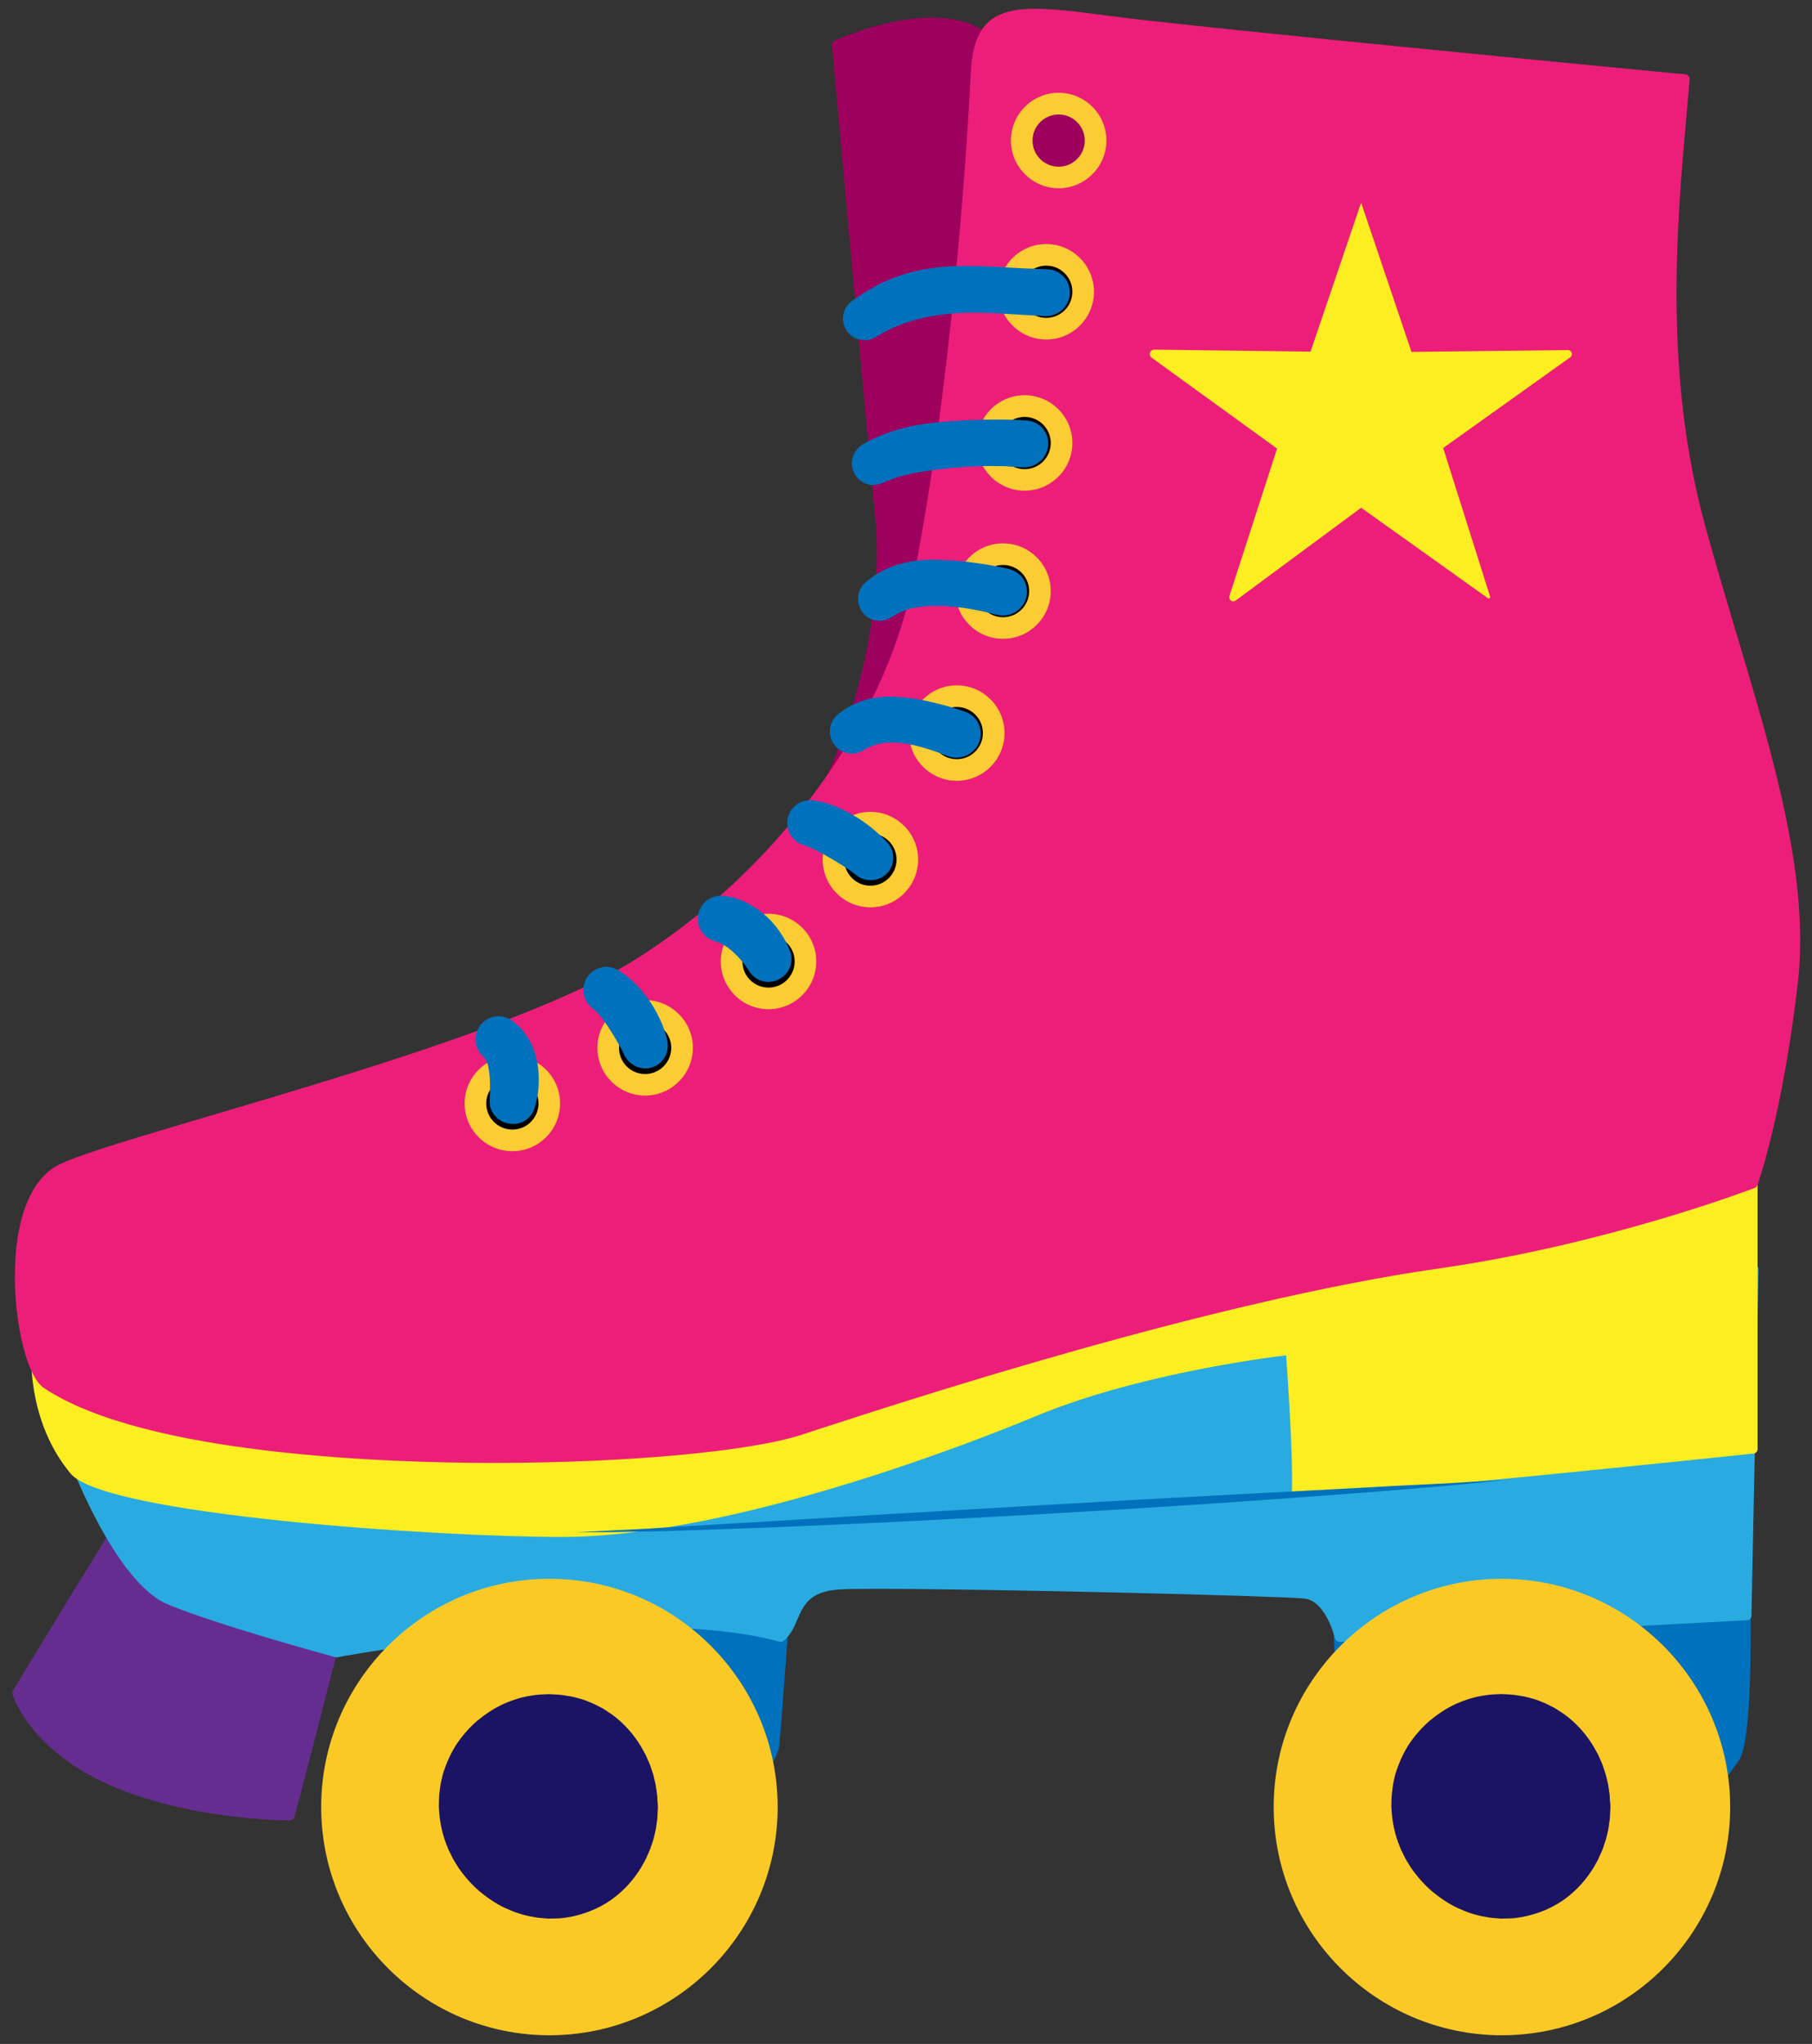 <?xml version="1.0" encoding="utf-8"?>
<!-- Generator: Adobe Illustrator 17.0.1, SVG Export Plug-In . SVG Version: 6.00 Build 0)  -->
<!DOCTYPE svg PUBLIC "-//W3C//DTD SVG 1.1//EN" "http://www.w3.org/Graphics/SVG/1.1/DTD/svg11.dtd">
<svg version="1.1" xmlns="http://www.w3.org/2000/svg" xmlns:xlink="http://www.w3.org/1999/xlink" x="0px" y="0px" width="2088px"
	 height="2355.2px" viewBox="0 0 2088 2355.2" enable-background="new 0 0 2088 2355.2" xml:space="preserve">
<rect x="0" y="0" width="2088" height="2355.2" fill="#333333" stroke="none"/>
<g id="Layer_1">
</g>
<g id="Layer_3">
</g>
<g id="Layer_4">
	<g>
		<g>
			<g>
				<path fill="#FFFFFF" d="M786,1538.2l39.1,245.4l938.8-17.8l88.9-256c0,0-259.6-341.4-273.8-352.1
					C1564.8,1147,786,1538.2,786,1538.2z"/>
				<path d="M825.1,1788.8c-2.5,0-4.7-1.8-5.1-4.4L780.9,1539c-0.4-2.2,0.8-4.4,2.8-5.5c77.7-39,760.1-381.3,794.4-381.3
					c1.6,0,3,0.4,4.1,1.3c14.4,10.8,248.2,318.1,274.8,353.1c1.1,1.4,1.3,3.2,0.8,4.8l-88.9,256c-0.7,2.1-2.6,3.4-4.8,3.5
					L825.1,1788.8C825.2,1788.8,825.2,1788.8,825.1,1788.8z M791.7,1541.1l37.8,237.2l930.7-17.6l86.8-250
					c-101.3-133.2-252.9-330.6-270.1-347.9C1541.9,1168.7,1091.7,1390.5,791.7,1541.1z"/>
			</g>
			<g>
				<path fill="#662D91" d="M135.2,1751.6L17.9,1950.7c0,0,21.2,70.5,131.6,110.2c88.9,32,184.9,32,184.9,32l81.8-302.3"/>
				<path fill="#662D91" d="M135.2,1751.6c-9.3,16.9-18.7,33.7-28.1,50.5l-28.3,50.4l-57.4,100.3l0.4-3.2c2.3,6.4,6,13.2,9.9,19.3
					c3.9,6.3,8.4,12.2,13.1,17.9c2.3,2.9,5,5.5,7.4,8.3c2.5,2.7,5.3,5.2,7.9,7.8c2.6,2.7,5.6,4.9,8.4,7.4l4.3,3.6l4.5,3.3
					c3,2.2,5.9,4.5,9,6.6l9.4,6c3.1,2.1,6.4,3.8,9.7,5.6c3.3,1.8,6.5,3.7,9.8,5.4l10.2,4.8c3.4,1.6,6.7,3.3,10.3,4.5l10.5,4.1l5.1,2
					l5.4,1.8l10.8,3.6l10.8,3.2c7.1,2.2,14.5,3.9,21.8,5.8c7.4,1.6,14.7,3.5,22.1,4.9l11.1,2.2l11.2,1.9c7.4,1.2,14.9,2.3,22.4,3.3
					c7.5,1,15,1.8,22.5,2.6c7.5,0.7,15,1.3,22.6,1.8c7.5,0.5,15.1,0.9,22.5,1l-4.6,3.5c7-25.1,13.9-50.3,21.1-75.4l21.4-75.3
					l10.7-37.7l11-37.6l11-37.6c3.6-12.5,7.5-25,11.2-37.5c-3.1,12.7-6.1,25.4-9.2,38l-9.4,38l-9.5,38l-9.7,37.9l-19.5,75.8
					c-6.4,25.3-13.2,50.5-19.8,75.7c-0.6,2.1-2.5,3.5-4.6,3.5c-7.8,0-15.4-0.3-23.1-0.7c-7.7-0.4-15.3-1-22.9-1.7
					c-7.6-0.7-15.2-1.5-22.9-2.5c-7.6-0.9-15.2-2-22.8-3.2l-11.3-1.9l-11.3-2.2c-7.5-1.4-15-3.2-22.5-4.9c-7.4-2-14.9-3.7-22.3-6
					l-11.1-3.3l-10.8-3.7l-5.4-1.8l-5.5-2.2l-10.8-4.3c-3.6-1.3-7.1-3.1-10.6-4.7l-10.5-5c-3.4-1.8-6.8-3.7-10.2-5.6
					c-3.4-1.9-6.8-3.7-10-5.9l-9.7-6.4c-3.2-2.2-6.2-4.6-9.3-6.9l-4.6-3.5l-4.4-3.8c-2.9-2.6-6-5-8.7-7.8c-2.7-2.8-5.6-5.4-8.2-8.3
					c-2.6-2.9-5.3-5.8-7.7-8.8c-4.9-6.1-9.6-12.3-13.5-19.1c-4-6.8-7.6-13.6-10.2-21.5c-0.4-1.1-0.2-2.2,0.3-3.1l0-0.1l59.9-98.8
					l30.4-49.2C114.8,1784.2,125,1767.9,135.2,1751.6z"/>
			</g>
			<g>
				<path fill="#0071BC" d="M906.9,1822.7c0,0-10.7,152.9-14.2,188.5C889.2,2046.7,754,2189,754,2189L434,2128.5l56.9-316.5
					L906.9,1822.7z"/>
				<path fill="#0071BC" d="M754,2194.2c-0.3,0-0.6,0-1-0.1L433,2133.6c-2.8-0.5-4.6-3.2-4.1-6l56.9-316.5c0.5-2.5,2.7-4.4,5.2-4.3
					l416.1,10.7c1.4,0,2.8,0.6,3.7,1.7s1.4,2.4,1.3,3.9c-0.1,1.5-10.7,153.4-14.2,188.6c-3.6,36.3-126.1,166.2-140.1,180.9
					C756.8,2193.6,755.4,2194.2,754,2194.2z M440,2124.4l312.2,59c38.6-40.8,132.6-145.4,135.3-172.7
					c3.1-31.3,11.9-155.4,13.8-182.9l-406.2-10.4L440,2124.4z"/>
			</g>
			<g>
				<path fill="#0071BC" d="M1539.9,1829.8l7.1,177.8c0,0,118.2,106.7,249.8,117.4c131.6,10.7,184.9-74.7,202.7-99.6
					c17.8-24.9,11.4-223.5,11.4-223.5"/>
				<path fill="#0071BC" d="M1819.2,2131.1c-7.4,0-15-0.3-22.8-0.9c-131.8-10.7-251.6-117.6-252.8-118.7c-1-0.9-1.7-2.3-1.7-3.6
					l-7.1-177.8l10.4-0.4l7,175.6c14.6,12.6,125,104.9,245.1,114.6c122.7,9.9,175.5-65.3,195.4-93.7c1-1.4,1.8-2.6,2.6-3.8
					c12.3-17.2,13-141.2,10.5-220.4l10.4-0.3c0.7,20.5,5.9,201.1-12.4,226.7c-0.8,1.1-1.7,2.3-2.6,3.7
					C1981.6,2059.9,1931.6,2131.1,1819.2,2131.1z"/>
			</g>
			<g>
				<path fill="#29ABE2" d="M81.9,1673.3c0,0,53.3,145.8,113.8,170.7s192,60.5,192,60.5s344.9-64,512.1-17.8
					c21.3-17.8,10.7-56.9,67.6-60.5c56.9-3.6,508.5,7.1,537,10.7c28.4,3.6,39.1,49.8,39.1,49.8l469.7-24.9l8.2-399.1L81.9,1673.3z"
					/>
				<path fill="#29ABE2" d="M387.7,1909.7c-0.5,0-0.9-0.1-1.4-0.2c-1.3-0.4-132.6-35.9-192.7-60.7
					c-61.9-25.5-114.5-167.7-116.7-173.7c-0.5-1.5-0.4-3.2,0.5-4.5c0.8-1.4,2.3-2.2,3.8-2.4l1939.4-210.6c1.5-0.2,3,0.3,4.1,1.3
					c1.1,1,1.7,2.4,1.7,3.9l-8.2,399.1c-0.1,2.7-2.2,4.9-4.9,5.1l-469.7,24.9c-2.5,0.1-4.8-1.6-5.3-4c-0.1-0.4-10.2-42.7-34.7-45.8
					c-24.6-3.1-361.2-11.3-491.6-11.3c-22,0-36.9,0.2-44.4,0.7c-34.8,2.2-41.6,17.9-48.8,34.6c-3.8,8.8-7.7,17.9-15.8,24.6
					c-1.3,1.1-3.1,1.5-4.7,1c-39.8-11-93.4-16.6-159.4-16.6c-162.7,0-348.5,34.1-350.3,34.5C388.4,1909.6,388.1,1909.7,387.7,1909.7
					z M89.2,1677.8c10.9,27.9,57.8,140.6,108.5,161.5c56.5,23.3,177.3,56.4,190.3,59.9c16.2-2.9,194.2-34.4,351-34.4
					c65.4,0,119,5.5,159.4,16.2c4.9-5,7.9-11.8,10.9-19c7.4-17.1,16.5-38.3,57.7-40.9c7.7-0.5,22.9-0.7,45-0.7
					c130.7,0,468.1,8.3,492.9,11.4c26.5,3.3,38.8,37.4,42.4,49.5l460.7-24.4l8-388.3L89.2,1677.8z"/>
			</g>
			<g>
				<path fill="#9E005D" d="M810.9,1083c110.2-49.8,220.4-300.9,202.7-487.2c-14.2-149.4-49.8-544.1-49.8-544.1
					s152.9-71.1,195.6,21.3c42.7,92.5,120.9,885.5,120.9,885.5l14.2,106.7"/>
				<path fill="#9E005D" d="M813.1,1087.7l-4.3-9.5c51.3-23.2,106.2-94.1,146.7-189.7c41.9-98.9,61.2-205.5,53-292.3
					C994.4,448.6,959,56.1,958.7,52.2c-0.2-2.2,1-4.2,3-5.2c3.8-1.8,92.9-42.6,155.4-19.7c21.6,7.9,37.4,22.6,47.1,43.6
					c42.6,92.2,118.2,854.7,121.4,887.1l14.2,106.5l-10.3,1.4l-14.2-106.7c-0.8-8.1-78.7-793.4-120.5-884
					c-8.5-18.4-22.4-31.2-41.3-38.2C1061.4,18,986,47.9,969.3,55c3.7,40.6,36.1,400.4,49.4,540.3
					C1036.2,777.9,928.5,1035.6,813.1,1087.7z"/>
			</g>
			<g>
				<g>
					<circle fill="#FBC926" cx="633.1" cy="2082.2" r="256"/>
					<path fill="#FBC926" d="M633.1,2345.2c-145,0-263-118-263-263s118-263,263-263c145,0,263,118,263,263
						S778.1,2345.2,633.1,2345.2z M633.1,1833.1c-137.4,0-249.1,111.8-249.1,249.1s111.8,249.1,249.1,249.1
						c137.4,0,249.1-111.8,249.1-249.1S770.5,1833.1,633.1,1833.1z"/>
				</g>
				<g>
					<circle fill="#1B1464" cx="633.1" cy="2082.2" r="124.5"/>
					<path fill="#1B1464" d="M758.1,2082.3c0,0-0.1,3.1-0.4,8.8c-0.1,1.4,0,3-0.3,4.8c-0.3,1.8-0.5,3.7-0.8,5.7
						c-0.3,2.1-0.5,4.3-1,6.7c-0.5,2.3-1.1,4.8-1.7,7.4c-0.3,1.3-0.6,2.7-1,4c-0.5,1.3-0.9,2.7-1.4,4.1c-1,2.8-1.8,5.9-3.1,8.8
						c-1.3,3-2.7,6.1-4.1,9.3c-1.6,3.1-3.4,6.3-5.3,9.6c-7.8,12.9-19,26.5-34.5,37.5c-15.4,10.9-35.2,18.8-56.8,21.2
						c-2.7,0.4-5.4,0.3-8.2,0.4l-4.1,0.1l-2.1,0.1l-0.5,0l-0.3,0l-0.5,0l-1-0.1c-5.4-0.5-10.7-0.6-16.5-1.9
						c-11.5-1.7-22.3-5.6-33-10.5c-10.6-5-20.4-11.9-29.6-19.5c-9-7.9-17-17.1-23.9-27.1l-4.8-7.8c-1.7-2.6-2.8-5.5-4.2-8.2
						l-2.1-4.1c-0.6-1.4-1.1-2.9-1.7-4.3c-1.1-2.9-2.3-5.7-3.2-8.7c-3.8-11.8-5.8-24.2-6.3-36.6c0.3-6.4-0.1-12.2,1-18.6l0.6-4.7
						l0.3-2.4l0.5-2.3l2.1-9.2c3.6-12,8.7-23.6,15.3-34.1c6.9-10.4,15.1-19.8,24.3-27.8c9.5-7.8,19.6-14.6,30.5-19.5
						c10.9-4.8,22.2-8.4,33.7-9.8c5.7-1.1,11.4-1.1,17-1.4l1.1,0l0.5,0l0.3,0c0,0,0.7,0,0.5,0l2,0.1l4,0.2c2.7,0.2,5.2,0.2,8,0.6
						c2.8,0.4,5.5,0.9,8.2,1.3c1.3,0.2,2.7,0.4,4,0.7l3.9,1c2.6,0.7,5.1,1.4,7.6,2c2.5,0.8,4.9,1.9,7.3,2.8
						c4.9,1.7,9.3,4.2,13.7,6.4c2.3,1,4.3,2.5,6.3,3.8c2,1.3,4,2.6,6,3.9c15.5,11.1,26.6,24.7,34.4,37.7c1.8,3.3,3.6,6.5,5.3,9.6
						c1.4,3.2,2.8,6.3,4.1,9.3c1.3,3,2.1,6,3.1,8.9c0.5,1.4,0.9,2.8,1.4,4.1c0.3,1.4,0.6,2.7,1,4c0.6,2.6,1.2,5.1,1.7,7.4
						c0.5,2.3,0.6,4.6,1,6.7c0.3,2.1,0.6,4,0.8,5.7c0.2,1.8,0.2,3.4,0.3,4.8C758,2079.2,758.1,2082.2,758.1,2082.3L758.1,2082.3z
						 M757.1,2082.2c0,0-0.2-3-0.5-8.7c-0.1-1.4-0.1-3-0.4-4.7c-0.3-1.7-0.6-3.6-0.9-5.7c-0.4-2-0.6-4.2-1.2-6.5
						c-0.6-2.3-1.3-4.7-2-7.2c-3.1-10.1-8.1-22.2-16.8-34c-8.5-11.9-20.4-23.6-35.4-33c-7.7-4.4-15.8-8.8-24.8-11.8
						c-2.2-0.8-4.5-1.5-6.8-2.3c-2.3-0.6-4.7-1.2-7.1-1.7l-3.6-0.9c-1.2-0.3-2.4-0.4-3.6-0.6c-2.4-0.3-4.8-0.7-7.2-1.1
						c-2.4-0.4-5.2-0.3-7.8-0.5l-4-0.2l-2-0.1l-1.7,0.1c-5.1,0.3-10.4,0.3-15.6,1.3c-10.5,1.2-20.8,4.6-30.9,8.7
						c-10.1,4.2-19.6,10.3-28.5,17.3c-8.8,7.2-16.4,15.8-23.2,25.2c-6.6,9.6-11.7,20.2-15.5,31.3l-2.5,8.5l-0.6,2.1l-0.4,2.2
						l-0.8,4.3c-1.3,5.6-1.4,12.1-2,17.8c0,11.9,1.2,23.9,4.4,35.5c3.5,11.5,8.4,22.5,14.9,32.4c1.6,2.5,3.5,4.8,5.3,7.2
						c0.9,1.2,1.7,2.4,2.7,3.5l3,3.2c2.1,2.1,3.8,4.5,6.1,6.3c2.2,1.9,4.4,3.8,6.6,5.8c2.2,1.8,4.7,3.4,7,5.1
						c1.2,0.8,2.3,1.7,3.5,2.5l3.7,2.1c2.5,1.4,4.9,2.9,7.5,4.1c2.6,1.1,5.2,2.3,7.7,3.4c10.4,4,21.2,7.1,31.6,8
						c5.1,0.9,10.7,0.7,16,0.9l1,0l0.5,0l0.3,0c0.1,0-0.3,0,0,0l1.9-0.1l3.9-0.3c2.6-0.2,5.1-0.2,7.6-0.6c20.1-2.6,38.2-9.7,53.3-19
						c15-9.4,26.8-21.2,35.4-33.1c8.7-11.8,13.7-23.9,16.8-34c0.7-2.6,1.4-5,2-7.3c0.6-2.3,0.8-4.5,1.2-6.5c0.3-2,0.6-3.9,0.9-5.6
						c0.3-1.7,0.2-3.3,0.4-4.8C756.9,2085.2,757.1,2082.2,757.1,2082.2L757.1,2082.2z"/>
				</g>
			</g>
			<g>
				<g>
					<circle fill="#FBC926" cx="1730.7" cy="2082.2" r="256"/>
					<path fill="#FBC926" d="M1730.7,2345.2c-145,0-263-118-263-263s118-263,263-263s263,118,263,263S1875.7,2345.2,1730.7,2345.2z
						 M1730.7,1833.1c-137.4,0-249.1,111.8-249.1,249.1s111.8,249.1,249.1,249.1s249.1-111.8,249.1-249.1
						S1868.1,1833.1,1730.7,1833.1z"/>
				</g>
				<g>
					<circle fill="#1B1464" cx="1730.7" cy="2082.2" r="124.5"/>
					<path fill="#1B1464" d="M1855.7,2082.3c0,0-0.1,3.1-0.4,8.8c-0.1,1.4-0.1,3-0.3,4.8c-0.3,1.8-0.5,3.7-0.8,5.7
						c-0.3,2.1-0.5,4.3-1,6.7c-0.5,2.3-1.1,4.8-1.7,7.4c-0.3,1.3-0.6,2.7-1,4c-0.5,1.3-0.9,2.7-1.4,4.1c-1,2.8-1.8,5.9-3.1,8.8
						c-1.3,3-2.7,6.1-4.1,9.3c-1.6,3.1-3.4,6.3-5.3,9.6c-7.8,12.9-19,26.5-34.5,37.5c-15.4,10.9-35.2,18.8-56.8,21.2
						c-2.7,0.4-5.4,0.3-8.2,0.4l-4.1,0.1l-2.1,0.1l-0.5,0l-0.3,0l-0.5,0l-1-0.1c-5.4-0.5-10.7-0.6-16.5-1.9
						c-11.5-1.7-22.3-5.6-33-10.5c-10.6-5-20.4-11.9-29.6-19.5c-9-7.9-17-17.1-23.9-27.1l-4.8-7.8c-1.7-2.6-2.8-5.5-4.2-8.2
						l-2.1-4.1c-0.6-1.4-1.1-2.9-1.7-4.3c-1.1-2.9-2.3-5.7-3.2-8.7c-3.8-11.8-5.8-24-6.3-36.8c-0.1-12,1.2-25,4.5-37.1
						c3.6-12,8.7-23.6,15.3-34.1c6.9-10.4,15.1-19.8,24.3-27.8c9.5-7.8,19.6-14.6,30.5-19.5c10.9-4.8,22.2-8.4,33.7-9.8
						c5.7-1.1,11.4-1.1,17-1.4l1.1,0l0.5,0l0.3,0c0,0,0.7,0,0.5,0l2,0.1l4,0.2c2.7,0.2,5.2,0.2,8,0.6c2.8,0.4,5.5,0.9,8.2,1.3
						c1.3,0.2,2.7,0.4,4,0.7l3.9,1c2.6,0.7,5.1,1.4,7.6,2c2.5,0.8,4.9,1.9,7.3,2.8c4.9,1.7,9.3,4.2,13.7,6.4c2.3,1,4.3,2.5,6.3,3.8
						c2,1.3,4,2.6,6,3.9c15.5,11.1,26.6,24.7,34.4,37.7c1.8,3.3,3.6,6.5,5.3,9.6c1.4,3.2,2.8,6.3,4.1,9.3c1.3,3,2.1,6,3.1,8.9
						c0.5,1.4,0.9,2.8,1.4,4.1c0.3,1.4,0.6,2.7,1,4c0.6,2.6,1.2,5.1,1.7,7.4c0.5,2.3,0.6,4.6,1,6.7c0.3,2.1,0.6,4,0.8,5.7
						c0.2,1.8,0.2,3.4,0.3,4.8C1855.6,2079.2,1855.7,2082.2,1855.7,2082.3L1855.7,2082.3z M1854.7,2082.2c0,0-0.2-3-0.5-8.7
						c-0.1-1.4-0.1-3-0.4-4.7c-0.3-1.7-0.6-3.6-0.9-5.7c-0.4-2-0.6-4.2-1.2-6.5c-0.6-2.3-1.3-4.7-2-7.2c-3.1-10.1-8.1-22.2-16.8-34
						c-8.5-11.9-20.4-23.6-35.4-33c-7.7-4.4-15.8-8.8-24.8-11.8c-2.2-0.8-4.5-1.5-6.8-2.3c-2.3-0.6-4.7-1.2-7.1-1.7l-3.6-0.9
						c-1.2-0.3-2.4-0.4-3.6-0.6c-2.4-0.3-4.8-0.7-7.2-1.1c-2.4-0.4-5.2-0.3-7.8-0.5l-4-0.2l-2-0.1l-1.7,0.1
						c-5.1,0.3-10.4,0.3-15.6,1.3c-10.5,1.2-20.8,4.6-30.9,8.7c-10.1,4.2-19.6,10.3-28.5,17.3c-8.8,7.2-16.4,15.8-23.2,25.2
						c-6.6,9.6-11.7,20.2-15.5,31.3c-3.7,11.3-5.6,22.7-6.2,35.1c0,11.6,1.2,23.9,4.4,35.4c3.5,11.5,8.4,22.5,14.9,32.4
						c1.6,2.5,3.5,4.8,5.3,7.2c0.9,1.2,1.7,2.4,2.7,3.5l3,3.2c2.1,2.1,3.8,4.5,6.1,6.3c2.2,1.9,4.4,3.8,6.6,5.8
						c2.2,1.8,4.7,3.4,7,5.1c1.2,0.8,2.3,1.7,3.5,2.5l3.7,2.1c2.5,1.4,4.9,2.9,7.5,4.1c2.6,1.1,5.2,2.3,7.7,3.4
						c10.4,4,21.2,7.1,31.6,8c5.1,0.9,10.7,0.7,16,0.9l1,0l0.5,0l0.3,0c0.1,0-0.3,0,0,0l1.9-0.1l3.9-0.3c2.6-0.2,5.1-0.2,7.6-0.6
						c20.1-2.6,38.2-9.7,53.3-19c15-9.4,26.8-21.2,35.4-33.1c8.7-11.8,13.7-23.9,16.8-34c0.7-2.6,1.4-5,2-7.3
						c0.6-2.3,0.8-4.5,1.2-6.5c0.3-2,0.6-3.9,0.9-5.6c0.3-1.7,0.2-3.3,0.4-4.8C1854.5,2085.2,1854.7,2082.2,1854.7,2082.2
						L1854.7,2082.2z"/>
				</g>
			</g>
			<g>
				<path fill="#FCEE21" d="M2020,1292.8v376.9c0,0-465.8,49-526.3,49.1c1.7-48.5-7.1-162.9-7.1-162.9s-167.1,17.8-295.2,71.1
					c-128,53.3-373.4,138.7-544.1,138.7s-526.3-28.4-561.9-71.1c-35.6-42.7-49.8-103.1-42.7-167.1"/>
				<path fill="#FCEE21" d="M647.3,1771c-146.6,0-526.3-25.6-565.9-73c-35.8-42.9-51.3-103.7-43.8-171l10.3,1.1
					c-7.2,64.5,7.6,122.5,41.5,163.2c33.3,40,386.7,69.3,557.9,69.3c200.1,0,486.7-115.2,542.1-138.3
					c127.2-53,294.9-71.3,296.6-71.5c1.4-0.2,2.8,0.3,3.9,1.2c1.1,0.9,1.7,2.2,1.9,3.6c0.1,1.1,8.2,107.1,7.3,158
					c73.2-2.3,468.2-43.5,515.8-48.5v-372.3h10.4v376.9c0,2.7-2,4.9-4.6,5.2c-19,2-466.8,49.1-526.8,49.2c0,0,0,0,0,0
					c-1.4,0-2.8-0.6-3.7-1.6c-1-1-1.5-2.4-1.5-3.8c1.4-41.7-5-133.8-6.7-157c-29.5,3.6-175.3,23-288.4,70.1
					C1137.7,1655.1,849.4,1771,647.3,1771z"/>
			</g>
			<g>
				<path fill="#ED1E79" d="M1941.8,90.9c-10.7,128-35.6,320.1,17.8,515.6c53.3,195.6,124.5,373.4,106.7,526.3
					c-17.8,152.9-46.2,231.1-46.2,231.1s-165.9,64.3-362.7,92.5c-273.8,39.1-639.8,160.8-736.1,192
					c-131.6,42.7-700.2,58.3-867.7-53.3c-32-21.3-56.9-213.4,17.8-248.9c74.7-35.6,501.4-135.1,661.4-234.7s289.4-269.2,323.6-437.4
					c39.1-192,60.5-448.1,67.6-590.3c3.9-78.2,46.2-74.7,152.9-60.5S1941.8,90.9,1941.8,90.9z"/>
				<path fill="#ED1E79" d="M569,1685.7c-116.9,0-401.5-8.4-518.4-86.3c-21.4-14.2-37.3-87.9-32.7-151.6
					c3.9-54.8,22.1-92.5,51.1-106.3c25.5-12.2,90.4-31.3,172.4-55.6c161.6-47.8,383-113.2,488.5-178.9
					c162-100.8,288.1-271.2,321.3-434c37.2-182.4,59.6-431.6,67.5-589.5c2.7-53.5,22.8-73.4,74.3-73.4c22.1,0,50.1,3.5,84.5,8.1
					c105.4,14.1,659.2,67,664.8,67.5c2.8,0.3,4.9,2.8,4.7,5.6c-1,12.5-2.2,25.6-3.4,39.2c-11.3,126.2-26.8,299,21.1,474.6
					c11.8,43.1,24.5,85.7,36.8,126.8c43.2,144.6,84,281.3,70.1,401.5c-17.6,151.8-46.2,231.5-46.5,232.3c-0.5,1.4-1.6,2.5-3,3.1
					c-1.7,0.6-168.7,64.9-363.9,92.8c-260.3,37.2-606.1,149.8-719.7,186.8l-15.6,5.1C863.1,1672.7,720.9,1685.7,569,1685.7z
					 M1192.9,20.4c-46,0-61.5,15.4-63.9,63.6c-7.9,158.3-30.4,408.1-67.7,591.1c-33.7,165.5-161.7,338.6-326,440.8
					c-106.7,66.4-328.9,132.1-491,180c-81.6,24.1-146.1,43.2-170.9,55c-34.4,16.4-43.1,68.3-45.2,97.7
					c-4.6,63.5,11.6,131.2,28.1,142.2c79.4,52.9,271.1,84.6,512.6,84.6c151,0,291.9-12.8,350.6-31.8l15.6-5.1
					c113.8-37.1,460.2-149.9,721.4-187.2c181.7-26,338.9-83.6,359.3-91.3c4.6-13.8,29.3-91.3,45.2-227.8
					c13.7-118.1-26.8-253.7-69.7-397.3c-12.3-41.2-25-83.8-36.8-127c-48.4-177.4-32.8-351.3-21.4-478.3c1.1-11.8,2.1-23.1,3-34
					c-56.4-5.4-560-53.8-660.1-67.1C1242.1,23.9,1214.4,20.4,1192.9,20.4z"/>
			</g>
			<g>
				<g>
					<circle fill="#FBCC34" cx="1219.9" cy="162" r="49.8"/>
					<path fill="#FBCC34" d="M1219.9,216.9c-30.3,0-55-24.7-55-55s24.7-55,55-55c30.3,0,55,24.7,55,55S1250.2,216.9,1219.9,216.9z
						 M1219.9,117.4c-24.6,0-44.6,20-44.6,44.6s20,44.6,44.6,44.6c24.6,0,44.6-20,44.6-44.6S1244.5,117.4,1219.9,117.4z"/>
				</g>
				<g>
					<circle fill="#9E005D" cx="1219.9" cy="162" r="24.9"/>
					<path fill="#9E005D" d="M1219.9,192.1c-16.6,0-30.1-13.5-30.1-30.1s13.5-30.1,30.1-30.1c16.6,0,30.1,13.5,30.1,30.1
						S1236.5,192.1,1219.9,192.1z M1219.9,142.3c-10.9,0-19.7,8.8-19.7,19.7s8.8,19.7,19.7,19.7c10.9,0,19.7-8.8,19.7-19.7
						S1230.7,142.3,1219.9,142.3z"/>
				</g>
			</g>
			<g>
				<g>
					<circle fill="#FBCC34" cx="1205.6" cy="336.2" r="49.8"/>
					<path fill="#FBCC34" d="M1205.6,391.2c-30.3,0-55-24.7-55-55c0-30.3,24.7-55,55-55c30.3,0,55,24.7,55,55
						C1260.6,366.5,1236,391.2,1205.6,391.2z M1205.6,291.6c-24.6,0-44.6,20-44.6,44.6c0,24.6,20,44.6,44.6,44.6
						c24.6,0,44.6-20,44.6-44.6C1250.2,311.6,1230.2,291.6,1205.6,291.6z"/>
				</g>
				<g>
					<circle fill="#FFFFFF" cx="1205.6" cy="336.2" r="24.9"/>
					<path d="M1205.6,366.3c-16.6,0-30.1-13.5-30.1-30.1s13.5-30.1,30.1-30.1c16.6,0,30.1,13.5,30.1,30.1S1222.2,366.3,1205.6,366.3
						z M1205.6,316.5c-10.9,0-19.7,8.8-19.7,19.7s8.8,19.7,19.7,19.7s19.7-8.8,19.7-19.7S1216.5,316.5,1205.6,316.5z"/>
				</g>
			</g>
			<g>
				<g>
					<circle fill="#FBCC34" cx="1180.7" cy="510.5" r="49.8"/>
					<path fill="#FBCC34" d="M1180.7,565.4c-30.3,0-55-24.7-55-55c0-30.3,24.7-55,55-55c30.3,0,55,24.7,55,55
						C1235.7,540.8,1211,565.4,1180.7,565.4z M1180.7,465.9c-24.6,0-44.6,20-44.6,44.6c0,24.6,20,44.6,44.6,44.6
						c24.6,0,44.6-20,44.6-44.6C1225.3,485.9,1205.3,465.9,1180.7,465.9z"/>
				</g>
				<g>
					<circle fill="#FFFFFF" cx="1180.7" cy="510.5" r="24.9"/>
					<path d="M1180.7,540.6c-16.6,0-30.1-13.5-30.1-30.1s13.5-30.1,30.1-30.1c16.6,0,30.1,13.5,30.1,30.1S1197.3,540.6,1180.7,540.6
						z M1180.7,490.8c-10.9,0-19.7,8.8-19.7,19.7c0,10.9,8.8,19.7,19.7,19.7c10.9,0,19.7-8.8,19.7-19.7
						C1200.4,499.6,1191.6,490.8,1180.7,490.8z"/>
				</g>
			</g>
			<g>
				<g>
					<circle fill="#FBCC34" cx="1155.8" cy="681.2" r="49.8"/>
					<path fill="#FBCC34" d="M1155.8,736.1c-30.3,0-55-24.7-55-55c0-30.3,24.7-55,55-55c30.3,0,55,24.7,55,55
						C1210.8,711.5,1186.1,736.1,1155.8,736.1z M1155.8,636.6c-24.6,0-44.6,20-44.6,44.6s20,44.6,44.6,44.6
						c24.6,0,44.6-20,44.6-44.6S1180.4,636.6,1155.8,636.6z"/>
				</g>
				<g>
					<circle fill="#FFFFFF" cx="1155.8" cy="681.2" r="24.9"/>
					<path d="M1155.8,711.2c-16.6,0-30.1-13.5-30.1-30.1s13.5-30.1,30.1-30.1c16.6,0,30.1,13.5,30.1,30.1S1172.4,711.2,1155.8,711.2
						z M1155.8,661.5c-10.9,0-19.7,8.8-19.7,19.7c0,10.9,8.8,19.7,19.7,19.7s19.7-8.8,19.7-19.7
						C1175.5,670.3,1166.7,661.5,1155.8,661.5z"/>
				</g>
			</g>
			<g>
				<g>
					<circle fill="#FBCC34" cx="1102.5" cy="844.7" r="49.8"/>
					<path fill="#FBCC34" d="M1102.5,899.7c-30.3,0-55-24.7-55-55c0-30.3,24.7-55,55-55c30.3,0,55,24.7,55,55
						C1157.5,875.1,1132.8,899.7,1102.5,899.7z M1102.5,800.1c-24.6,0-44.6,20-44.6,44.6c0,24.6,20,44.6,44.6,44.6
						c24.6,0,44.6-20,44.6-44.6C1147.1,820.2,1127.1,800.1,1102.5,800.1z"/>
				</g>
				<g>
					<circle fill="#FFFFFF" cx="1102.5" cy="844.7" r="24.9"/>
					<path d="M1102.5,874.8c-16.6,0-30.1-13.5-30.1-30.1s13.5-30.1,30.1-30.1c16.6,0,30.1,13.5,30.1,30.1S1119.1,874.8,1102.5,874.8
						z M1102.5,825c-10.9,0-19.7,8.8-19.7,19.7c0,10.9,8.8,19.7,19.7,19.7s19.7-8.8,19.7-19.7C1122.2,833.9,1113.4,825,1102.5,825z"
						/>
				</g>
			</g>
			<g>
				<g>
					<circle fill="#FBCC34" cx="1003" cy="990.5" r="49.8"/>
					<path fill="#FBCC34" d="M1003,1045.5c-30.3,0-55-24.7-55-55c0-30.3,24.7-55,55-55c30.3,0,55,24.7,55,55
						C1057.9,1020.9,1033.3,1045.5,1003,1045.5z M1003,945.9c-24.6,0-44.6,20-44.6,44.6c0,24.6,20,44.6,44.6,44.6
						c24.6,0,44.6-20,44.6-44.6C1047.5,966,1027.5,945.9,1003,945.9z"/>
				</g>
				<g>
					<circle fill="#FFFFFF" cx="1003" cy="990.5" r="24.9"/>
					<path d="M1003,1020.6c-16.6,0-30.1-13.5-30.1-30.1s13.5-30.1,30.1-30.1s30.1,13.5,30.1,30.1S1019.5,1020.6,1003,1020.6z
						 M1003,970.8c-10.9,0-19.7,8.8-19.7,19.7c0,10.9,8.8,19.7,19.7,19.7c10.9,0,19.7-8.8,19.7-19.7
						C1022.7,979.7,1013.8,970.8,1003,970.8z"/>
				</g>
			</g>
			<g>
				<g>
					<circle fill="#FBCC34" cx="885.6" cy="1107.9" r="49.8"/>
					<path fill="#FBCC34" d="M885.6,1162.9c-30.3,0-55-24.7-55-55s24.7-55,55-55c30.3,0,55,24.7,55,55S915.9,1162.9,885.6,1162.9z
						 M885.6,1063.3c-24.6,0-44.6,20-44.6,44.6s20,44.6,44.6,44.6c24.6,0,44.6-20,44.6-44.6S910.2,1063.3,885.6,1063.3z"/>
				</g>
				<g>
					<circle fill="#FFFFFF" cx="885.6" cy="1107.9" r="24.9"/>
					<path d="M885.6,1138c-16.6,0-30.1-13.5-30.1-30.1c0-16.6,13.5-30.1,30.1-30.1s30.1,13.5,30.1,30.1
						C915.7,1124.5,902.2,1138,885.6,1138z M885.6,1088.2c-10.9,0-19.7,8.8-19.7,19.7s8.8,19.7,19.7,19.7c10.9,0,19.7-8.8,19.7-19.7
						S896.5,1088.2,885.6,1088.2z"/>
				</g>
			</g>
			<g>
				<g>
					<circle fill="#FBCC34" cx="743.4" cy="1207.5" r="49.8"/>
					<path fill="#FBCC34" d="M743.4,1262.4c-30.3,0-55-24.7-55-55c0-30.3,24.7-55,55-55c30.3,0,55,24.7,55,55
						C798.3,1237.8,773.7,1262.4,743.4,1262.4z M743.4,1162.9c-24.6,0-44.6,20-44.6,44.6c0,24.6,20,44.6,44.6,44.6
						c24.6,0,44.6-20,44.6-44.6C788,1182.9,767.9,1162.9,743.4,1162.9z"/>
				</g>
				<g>
					<circle fill="#FFFFFF" cx="743.4" cy="1207.5" r="24.9"/>
					<path d="M743.4,1237.6c-16.6,0-30.1-13.5-30.1-30.1c0-16.6,13.5-30.1,30.1-30.1s30.1,13.5,30.1,30.1
						C773.4,1224.1,759.9,1237.6,743.4,1237.6z M743.4,1187.8c-10.9,0-19.7,8.8-19.7,19.7c0,10.9,8.8,19.7,19.7,19.7
						c10.9,0,19.7-8.8,19.7-19.7C763.1,1196.6,754.2,1187.8,743.4,1187.8z"/>
				</g>
			</g>
			<g>
				<g>
					<circle fill="#FBCC34" cx="590.4" cy="1271.5" r="49.8"/>
					<path fill="#FBCC34" d="M590.4,1326.5c-30.3,0-55-24.7-55-55s24.7-55,55-55c30.3,0,55,24.7,55,55S620.8,1326.5,590.4,1326.5z
						 M590.4,1226.9c-24.6,0-44.6,20-44.6,44.6c0,24.6,20,44.6,44.6,44.6c24.6,0,44.6-20,44.6-44.6
						C635,1246.9,615,1226.9,590.4,1226.9z"/>
				</g>
				<g>
					<circle fill="#FFFFFF" cx="590.4" cy="1271.5" r="24.9"/>
					<path d="M590.4,1301.6c-16.6,0-30.1-13.5-30.1-30.1c0-16.6,13.5-30.1,30.1-30.1s30.1,13.5,30.1,30.1
						C620.5,1288.1,607,1301.6,590.4,1301.6z M590.4,1251.8c-10.9,0-19.7,8.8-19.7,19.7c0,10.9,8.8,19.7,19.7,19.7
						c10.9,0,19.7-8.8,19.7-19.7C610.1,1260.6,601.3,1251.8,590.4,1251.8z"/>
				</g>
			</g>
			<g>
				<g>
					<path fill="#0071BC" d="M995.9,391.3c-7.6,0-15.1-3.8-19.5-10.7c-6.9-10.8-3.7-25.1,7.1-31.9c73.9-47,139.5-41.9,197.3-37.4
						c9.1,0.7,17.6,1.4,26.2,1.9c12.7,0.7,22.5,11.6,21.8,24.4c-0.7,12.7-11.6,22.5-24.4,21.8c-9.1-0.5-18.3-1.2-27.3-1.9
						c-55.5-4.3-107.9-8.4-168.9,30.3C1004.4,390.2,1000.1,391.3,995.9,391.3z"/>
					<path fill="#0071BC" d="M995.8,391.9c0,0-0.6,0-1.7-0.1c-1.1,0-2.8-0.3-4.9-0.8c-4.1-1.1-10.4-4.1-14.5-11.4
						c-0.5-0.9-1-1.8-1.4-2.7c-0.3-1.1-0.7-2.2-1-3.3c-0.4-1.1-0.5-2.3-0.7-3.5c-0.1-1.2-0.4-2.4-0.2-3.7c0-5.1,1.9-10.6,5.8-15.3
						c0.8-1.3,2.1-2.2,3.3-3.3c0.6-0.5,1.1-1,1.9-1.5l1.8-1.2c2.4-1.6,4.9-3.3,7.5-5.1c1.3-0.9,2.6-1.7,3.9-2.6
						c1.4-0.8,2.8-1.7,4.2-2.5c2.8-1.7,5.8-3.4,8.8-5.1c12.2-6.4,26.2-12.1,41.5-16.2c3.9-0.9,7.8-1.8,11.7-2.7
						c4-0.6,8.1-1.3,12.2-2c4.1-0.5,8.3-0.9,12.5-1.4c4.2-0.4,8.5-0.5,12.7-0.8c17.1-0.6,34.8,0,52.6,1c8.9,0.5,17.9,1,26.9,1.5
						c9,0.3,18,0.7,27.1,1l0.8,0l0.4,0l0.7,0.1l1.7,0.2l1.7,0.2c0.5,0,1.1,0.1,1.8,0.4c1.3,0.4,2.6,0.8,3.9,1.3
						c1.2,0.5,2.3,1.2,3.4,1.9c4.3,2.8,8.2,6.7,10.2,11.5c2,4.7,3,10.4,2,15.4l-0.2,1.7l-0.6,2c-0.5,1.3-0.9,2.8-1.5,4l-2,3.4
						c-0.7,1.2-1.7,2.1-2.5,3.1c-3.6,3.9-8.4,6.8-13.6,8l-1.9,0.5c-0.7,0.1-1.3,0.1-2,0.2c-1.3,0.1-2.6,0.2-4,0.2
						c-2.2-0.1-4.4-0.2-6.6-0.4c-8.7-0.5-17.4-1-25.8-1.5c-8.4-0.5-16.7-1-24.8-1.5c-8.1-0.3-15.9-0.7-23.6-0.7
						c-15.3,0-29.6,1.1-42.8,3c-13.1,2-25.1,4.7-35.4,8.3c-5.2,1.7-9.9,3.7-14.3,5.5c-4.3,2-8.3,3.8-11.8,5.7
						c-3.4,1.9-6.5,3.6-9.2,5.2c-1.3,0.8-2.7,1.5-3.8,2.1c-1.2,0.5-2.4,0.9-3.4,1.3c-2.1,0.5-3.8,0.8-4.9,0.8
						C996.4,391.8,995.9,391.9,995.8,391.9L995.8,391.9z M995.9,390.8c0,0,0.6,0,1.6-0.1c1.1,0,2.6-0.3,4.6-0.8
						c3.9-1,9.1-4.8,15.8-9c3.4-2.1,7.3-4.2,11.4-6.6c2.1-1.2,4.4-2.2,6.7-3.5c2.3-1.2,4.7-2.5,7.2-3.6c2.6-1.1,5.2-2.3,7.9-3.5
						c2.8-1.1,5.6-2.2,8.6-3.3c2.9-1.2,6-2,9.2-3.1c3.1-1.1,6.4-1.9,9.8-2.7c13.5-3.3,28.5-4.9,44.4-5.2c4-0.1,7.9,0,12,0
						c4,0.1,8.1,0.3,12.2,0.5c8.2,0.5,16.6,1,25.1,1.9c8.4,0.7,17,1.5,25.7,2.2c2.2,0.2,4.4,0.4,6.5,0.6l2.6-0.1c0.4,0,0.9,0,1.3,0
						l1.3-0.3c3.5-0.6,6.6-2.5,9.2-4.9c0.6-0.7,1.4-1.2,1.8-2l1.5-2.3c0.5-0.8,0.6-1.5,1-2.2l0.5-1.1l0.3-1.6c1-3.8,0.4-7.5-0.8-11
						c-1.1-3.6-3.8-6.6-6.8-9c-0.8-0.5-1.6-1.2-2.4-1.6c-0.8-0.3-1.6-0.7-2.5-1.1c-0.4-0.2-0.9-0.4-1.5-0.5l-1.7-0.3l-1.7-0.3
						l-0.2,0c0,0-0.4-0.1,0,0l-0.4,0l-0.8-0.1c-18-1.8-36-4.1-53.8-5c-17.7-1-35.3-0.8-52,1.5c-16.7,2-32.5,5.7-47.1,10.1
						c-14.6,4.3-28,9.7-40.3,14.9c-3,1.4-5.9,2.8-8.8,4.1c-1.5,0.7-2.9,1.3-4.3,2c-1.4,0.7-2.8,1.5-4.2,2.2c-2.7,1.4-5.4,2.8-8,4.2
						l-1.9,1c-0.5,0.3-1,0.7-1.6,1c-1,0.7-2.2,1.3-3,2.3c-3.6,3.4-5.8,8-6.2,12.5c-0.3,1.1-0.1,2.2-0.1,3.3c0,1.1,0,2.2,0.3,3.1
						c0.2,1,0.5,2,0.7,2.9c0.4,0.9,0.9,1.9,1.3,2.8c1.6,3.4,4,6,6.4,7.8c2.5,1.7,4.8,2.8,6.8,3.3c2,0.6,3.5,0.8,4.6,0.9
						C995.3,390.8,995.9,390.8,995.9,390.8L995.9,390.8z"/>
				</g>
			</g>
			<g>
				<g>
					<path fill="#0071BC" d="M1006.5,558.5c-8.5,0-16.6-4.7-20.7-12.8c-5.7-11.4-1.1-25.3,10.3-31c47.7-23.8,122.9-34.7,187.3-27.2
						c12.7,1.5,21.7,13,20.3,25.7c-1.5,12.7-13,21.8-25.7,20.3c-55.3-6.5-121.6,2.8-161.2,22.6
						C1013.5,557.7,1010,558.5,1006.5,558.5z"/>
					<path fill="#0071BC" d="M1006.5,559c0,0-0.5,0-1.4-0.1c-0.5,0-1.1-0.1-1.8-0.1c-0.7-0.1-1.5-0.3-2.5-0.5c-3.6-0.9-9-3-13.6-8.6
						c-0.6-0.6-1-1.5-1.6-2.3l-0.8-1.2l-0.6-1.4c-0.4-0.9-0.8-1.8-1.2-2.7c-0.4-0.9-0.5-2.1-0.8-3.1c-0.7-2.2-0.4-4.5-0.5-6.9
						c0.4-2.4,0.6-4.9,1.7-7.3c1.9-4.8,5.4-9.7,10.8-12.8c4.9-2.7,9.6-5.4,15.3-7.8c11-5,23.3-9.1,36.6-12.2
						c13.3-3.1,27.6-4.9,42.3-6.1c14.8-1.2,30-1.9,45.5-2.3c15.5-0.3,31.2-0.2,47,0.8l1.5,0.1l0.7,0l0.4,0c0.2,0-0.2,0,0.5,0.1
						l0.2,0l2.9,0.5l1.4,0.3c0.5,0.2,1.1,0.4,1.6,0.6l3.3,1.3c3.9,2.2,7.6,5,10,8.9c1.4,1.8,2.1,4,3.1,6.1c0.4,1.1,0.6,2.2,0.8,3.3
						c0.2,1.1,0.6,2.2,0.5,3.4l0,3.5l0,0.9l0,0.2c0,0-0.2,1-0.1,0.6l-0.1,0.4l-0.3,1.4c-0.2,1-0.3,1.9-0.6,2.9
						c-0.4,1.2-0.9,2.3-1.4,3.5c-3.8,8.9-12.3,14.5-21.4,15.9c-1.1,0.3-2.3,0.2-3.4,0.2l-3.3,0c-1.9-0.1-3.7-0.2-5.6-0.4
						c-3.7-0.2-7.4-0.5-11.1-0.7c-1.8-0.1-3.7-0.3-5.5-0.3c-1.8,0-3.5,0-5.3,0c-3.5,0-7-0.1-10.4-0.1c-1.7,0-3.4-0.1-5.1,0
						c-1.7,0.1-3.4,0.2-5.1,0.3c-3.4,0.1-6.8,0.2-10.1,0.3c-6.6,0-13,1-19.3,1.4c-3.1,0.3-6.2,0.4-9.2,0.8c-3,0.4-5.9,0.7-8.8,1.1
						c-11.6,1.1-22,3.2-31.4,4.8c-4.6,1.1-8.9,2.2-12.9,3.3c-2,0.6-3.9,0.9-5.7,1.6c-1.8,0.7-3.4,1.3-5,2c-3.2,1.2-6,2.4-8.5,3.3
						c-2.5,1.1-4.6,1.9-6.5,2.3c-1.8,0.4-3.3,0.6-4.2,0.6C1007,559,1006.5,559,1006.5,559L1006.5,559z M1006.5,558
						c0,0,0.5,0,1.4-0.1c0.9,0,2.3-0.2,4-0.6c1.7-0.4,3.8-1.4,6.1-2.5c2.4-1.1,5.2-2.5,8.3-3.9c6.1-3.2,14.1-5.8,23-9.6
						c4.6-1.6,9.5-3,14.7-4.7c5.2-1.8,10.7-3.1,16.5-4.3c2.9-0.6,5.9-1.3,8.9-2c3-0.6,6.2-0.9,9.4-1.4c3.2-0.5,6.4-0.9,9.7-1.3
						c3.3-0.5,6.6-0.7,10.1-0.9c6.8-0.3,13.8-1.1,21-0.9c3.6,0.1,7.3,0.1,11,0.2c3.7,0,7.4,0.2,11.1,0.6c3.7,0.3,7.3,0.7,11.1,1.1
						c1.9,0.2,3.7,0.4,5.6,0.5l2.4,0.1c0.7,0,1.5,0.2,2.2,0c1.4-0.3,3-0.3,4.3-1c0.7-0.3,1.4-0.4,2.1-0.8l1.9-1.2
						c0.7-0.3,1.2-0.9,1.8-1.4c0.5-0.5,1.2-1,1.7-1.6l1.4-1.9l0.7-0.9l0.4-0.9c0.3-0.6,0.6-1.2,1-1.8c0.3-0.8,0.5-1.8,0.7-2.8
						l0.3-1.4l0.1-0.4c0.1-0.4-0.1,0.4,0,0.3l0-0.1l0-0.6l0.1-2.4c0.2-0.8-0.1-1.6-0.2-2.4c-0.2-0.8-0.1-1.6-0.4-2.4
						c-0.6-1.5-0.9-3.1-1.9-4.4c-1.4-3-4-5.2-6.7-7.1c-0.7-0.3-1.4-0.7-2-1.1c-0.4-0.2-0.7-0.4-1.1-0.6l-1.4-0.4l-2.8-0.8l-0.2,0
						c0.5,0.1,0,0,0.1,0l-0.4-0.1l-0.7-0.1l-1.4-0.2c-15.4-2.4-31-3.6-46.3-3.3c-15.4,0.3-30.4,1.9-44.8,4.6
						c-14.4,2.7-28,6.1-40.8,9.5c-12.8,3.4-24.8,7.3-35.6,11c-5.3,1.8-10.8,4-15.5,5.9c-4.3,1.8-7.6,5.2-9.7,8.9
						c-1.2,1.8-1.6,3.9-2.3,5.9c-0.1,2-0.6,4.1-0.2,5.9c0.1,0.9,0.1,1.9,0.4,2.8c0.3,0.9,0.6,1.9,0.9,2.8l0.4,1.2l0.6,1.1
						c0.4,0.7,0.8,1.5,1.3,2.2c1.8,2.8,4.2,4.7,6.3,6.1c2.2,1.3,4.3,2.1,6,2.5c0.9,0.2,1.6,0.3,2.3,0.5c0.7,0.1,1.3,0.1,1.8,0.1
						C1006.1,557.9,1006.6,558,1006.5,558L1006.5,558z"/>
				</g>
			</g>
			<g>
				<g>
					<path fill="#0071BC" d="M1013.6,715c-7,0-14-3.2-18.5-9.2c-7.7-10.2-5.6-24.7,4.6-32.4c54.3-40.7,131.9-23.6,162.7-14.3
						c12.2,3.7,19.2,16.6,15.5,28.8c-3.7,12.2-16.6,19.2-28.8,15.5c-18.8-5.7-83.2-21.8-121.7,7C1023.3,713.4,1018.5,715,1013.6,715
						z"/>
					<path fill="#0071BC" d="M1013.6,715.5c0,0-0.4,0-1.3-0.1c-0.8,0-2.1-0.2-3.7-0.5c-3.2-0.6-8-2.3-12.5-6.7
						c-0.5-0.6-1.1-1.2-1.6-1.8c-0.6-0.8-0.9-1.4-1.4-2.1c-0.5-0.7-1-1.4-1.4-2.1c-0.4-0.9-0.8-1.7-1.1-2.7
						c-1.6-3.6-2.1-7.9-1.7-12.5c0.4-4.6,2.6-9.3,5.9-13.5c0.9-1,1.9-1.9,2.9-2.9c1-0.8,2-1.6,3.1-2.4c2-1.5,4-3,6.1-4.5
						c2-1.5,4.6-2.8,7-4.3c2.5-1.3,5-3,7.7-3.9c2.6-1.1,5.4-2.2,8.1-3.3c2.8-1.1,5.7-1.8,8.6-2.7c11.8-3.2,24.6-4.7,37.7-4.5
						c13.1,0.1,26.5,1,40,2.6c13.5,1.6,27.2,3.8,40.8,6.7l5.1,1.2l1.3,0.3l0.3,0.1l0.6,0.2l0.6,0.2l2.4,0.9c0.4,0.2,0.8,0.3,1.2,0.5
						l1.4,0.8l2.7,1.7c1.7,1.2,3,2.6,4.5,4c5.2,6.1,7.6,14.6,6,22.6l-0.3,1.5l-0.1,0.7c0.1-0.3-0.2,0.7-0.2,0.6l-0.1,0.1l-0.1,0.3
						l-0.9,2.4c-0.4,1.4-1.8,3.5-3,5.3c-0.6,1-1.3,1.7-2,2.4l-2.1,2.2c-1.5,1.3-3.3,2.4-4.9,3.5c-1.8,0.8-3.7,1.8-5.6,2.3
						c-2,0.4-3.9,1.1-5.9,1.1c-2,0-4,0.3-6-0.2c-2-0.4-4.1-0.7-5.5-1.1c-12.2-3.3-24.1-5.7-35.6-7.4c-11.4-1.6-22.3-2.3-32.3-2.4
						c-10,0-19.2,1-27.2,2.7c-3.9,1.1-7.7,2-10.9,3.5c-1.7,0.7-3.2,1.3-4.7,2c-1.4,0.8-2.7,1.6-4,2.4c-2.5,1.5-5,2.9-7,4.1
						c-1.1,0.5-2.2,0.9-3.1,1.2c-1,0.3-1.9,0.5-2.7,0.7c-1.6,0.5-2.9,0.4-3.7,0.5C1014.1,715.4,1013.6,715.5,1013.6,715.5
						L1013.6,715.5z M1013.6,714.4c0,0,0.4,0,1.2-0.1c0.8-0.1,2,0,3.5-0.5c0.8-0.2,1.6-0.4,2.5-0.7c0.9-0.4,1.8-0.8,2.8-1.3
						c2-1.3,4.1-2.8,6.6-4.6c1.2-0.9,2.6-1.8,3.9-2.8c1.5-0.8,3-1.7,4.6-2.6c3.2-2,6.9-3.4,10.8-5.2c8-3.1,17.5-5.8,28.1-7
						c10.6-1.3,22.2-1,34.2,0.4c3,0.3,6,0.8,9.1,1.2c3.1,0.6,6.1,1.1,9.2,1.8c6.2,1.3,12.6,2.9,18.8,4.8c1.7,0.6,2.8,0.7,4,1
						c1.2,0.4,2.5,0.1,3.7,0.3c1.3,0.1,2.5-0.4,3.8-0.5c1.2-0.3,2.4-0.9,3.6-1.3c4.7-2.5,8-6.5,9.5-12.2c1.3-5.2,0.2-11.2-3.1-15.8
						c-0.9-1-1.9-2.2-2.9-3.2l-1.6-1.2l-0.8-0.7c-0.3-0.2-0.8-0.4-1.1-0.6l-2.3-1.1l-0.6-0.3l-0.1-0.1c0.1,0-0.4-0.2,0.2,0l-0.3-0.1
						l-1.2-0.4l-4.8-1.7c-13-4.2-26.3-7.5-39.7-9.1c-13.4-1.7-26.7-1.7-39.3-0.3c-12.7,1.3-24.6,4.4-35.5,7.7c-2.7,1-5.5,1.6-8,2.6
						c-2.6,1.1-5.1,2.1-7.6,3.1c-2.6,0.9-4.7,2.2-7.1,3.3c-2.3,1.2-4.6,1.9-6.8,3.3c-2.2,1.3-4.4,2.6-6.5,3.9c-1,0.6-2,1.2-3,1.7
						c-0.8,0.6-1.6,1.3-2.4,1.9c-2.9,2.7-5.3,6.1-6.2,9.8c-2.2,7.4,0.6,14.7,4.3,19.1c3.8,4.4,8.4,6.2,11.4,6.9
						c1.5,0.3,2.7,0.5,3.6,0.5C1013.2,714.4,1013.7,714.4,1013.6,714.4L1013.6,714.4z"/>
				</g>
			</g>
			<g>
				<g>
					<path fill="#0071BC" d="M981.6,867.9c-7.3,0-14.5-3.4-19-9.9c-7.3-10.5-4.8-24.9,5.7-32.2c37.4-26.1,84.2-26.9,143.1-2.4
						c11.8,4.9,17.4,18.4,12.4,30.2c-4.9,11.8-18.4,17.4-30.2,12.5c-43.7-18.2-75.1-19-98.8-2.4
						C990.8,866.5,986.2,867.9,981.6,867.9z"/>
					<path fill="#0071BC" d="M981.6,868.4c0,0-0.4,0-1.1-0.1c-0.7,0-1.9-0.1-3.4-0.4c-2.9-0.6-7.3-1.8-11.7-5.4
						c-0.5-0.5-1.1-1-1.6-1.5c-0.5-0.6-1-1.1-1.5-1.7c-1.2-1.4-1.8-2.6-2.8-4c-0.9-1.4-1.4-3.3-2.2-5.1c-0.4-1.9-0.9-3.8-1-5.9
						c0-2.1-0.1-4.3,0.5-6.5c0.3-2.3,1.3-4.4,2.2-6.6c0.5-1.1,1.3-2.1,2-3.1l1.1-1.6c0.4-0.5,0.9-0.9,1.3-1.4c1-0.9,1.8-1.8,3-2.8
						c0.9-0.7,1.9-1.3,2.8-2c3.6-2.8,8.2-5.5,12.9-7.9c2.4-1.1,4.8-2.3,7.3-3.2c2.6-0.9,5.1-1.9,7.8-2.7c10.7-3.2,22.5-4.2,34.4-3.7
						c11.9,0.6,24,2.4,36.1,4.9c12.1,2.6,24.2,5.8,36.2,9.6l4.5,1.5l2.2,0.7l1.1,0.4l0.6,0.2l0.3,0.1c0.2,0.1-0.2-0.1,0.4,0.2
						l0.1,0.1c1.4,0.7,2.8,1.3,4.2,2c1.5,1.1,3.2,2.2,4.6,3.5c5.3,5,8.3,12.3,8.2,19.7c-0.2,1.8-0.1,3.7-0.6,5.5l-0.7,2.6l-0.4,1.3
						l-0.1,0.3l-0.3,0.7l-0.3,0.5l-1,2c-0.4,0.7-0.6,1.3-1.3,2.1c-1.2,1.5-2.4,3.3-3.8,4.5c-5.3,5.1-12.5,7.9-19.7,7.9
						c-1.8-0.2-3.6-0.2-5.4-0.5c-1.7-0.4-3.5-1-5-1.5c-2.7-1.1-5.3-2.1-7.9-3.1c-5.1-1.8-10.1-3.6-15.1-5.2
						c-9.9-3.1-19.4-5.2-28.3-6.4c-8.9-1.2-17.1-1.2-24.4,0.1c-7.2,1.2-13.4,3.7-18,6.4c-1.2,0.7-2.2,1.3-3.4,1.9
						c-1.1,0.5-2,1.2-3.1,1.5c-1,0.4-2,0.7-2.9,1.1c-0.9,0.2-1.7,0.4-2.4,0.5c-1.4,0.4-2.6,0.3-3.4,0.4
						C982,868.4,981.6,868.4,981.6,868.4L981.6,868.4z M981.6,867.3c0,0,0.4,0,1.1-0.1c0.7-0.1,1.8,0,3.2-0.4
						c0.7-0.2,1.5-0.4,2.3-0.6c0.8-0.3,1.7-0.7,2.6-1.1c0.9-0.4,1.9-1.1,2.9-1.7c0.9-0.6,2-1.4,3.2-2.2c4.5-3.1,10.4-6.6,17.8-9.2
						c7.4-2.6,16.4-4.3,26.1-4.3c9.8-0.1,20.2,1.8,30.8,4.7c2.6,0.8,5.3,1.6,8,2.4c2.7,1,5.4,1.9,8.1,2.9c2.6,1,5.2,2.1,7.9,3.2
						c1.3,0.4,2.2,0.6,3.2,1c1.1,0.3,2.2,0.3,3.3,0.5c4.5,0.2,9.1-1.4,12.6-4.5c0.9-0.7,1.4-1.5,2.2-2.2c0.4-0.2,0.8-1.1,1.1-1.7
						l1.1-2l0.3-0.5l0.1-0.1c-0.1,0.2,0.3-0.5-0.1,0.3l0.1-0.2l0.3-0.9l0.6-1.7c0.5-1.1,0.4-2.4,0.6-3.6c0.4-4.9-1.2-10-4.6-14
						c-0.8-0.9-1.7-1.6-2.5-2.5c-1.2-0.8-2.6-1.6-3.9-2.5l-8.1-3.7c-11.2-5-22.9-9.3-34.8-11.8c-11.9-2.6-23.9-3.5-35.3-2.5
						c-11.4,0.9-22.1,3.5-31.8,6.8c-2.4,0.9-4.8,1.8-7.1,2.6c-2.3,0.9-4.5,2-6.7,3c-4.3,2.1-8.3,4-12.4,6.5c-1,0.6-2,1.2-3,1.7
						c-0.7,0.5-1.5,1.1-2.2,1.6c-0.4,0.3-0.8,0.5-1.1,0.8l-0.9,1c-0.6,0.7-1.3,1.3-1.8,2.1c-0.9,1.6-2.1,3-2.5,4.8
						c-0.8,1.6-1,3.4-1.3,5.1c-0.2,1.7,0,3.4,0,5c0.4,1.5,0.5,3,1.2,4.5c0.7,1.4,1.4,3.1,2.1,4.1c0.4,0.6,0.8,1.1,1.2,1.7
						c0.5,0.5,0.9,1,1.4,1.5c3.7,3.8,7.9,5.2,10.6,5.7c1.4,0.3,2.5,0.4,3.2,0.4C981.3,867.3,981.7,867.3,981.6,867.3L981.6,867.3z"
						/>
				</g>
			</g>
			<g>
				<g>
					<path fill="#0071BC" d="M1003,1013.7c-5.9,0-11.8-2.3-16.3-6.8c-8.6-8.5-36-31.7-59.3-36.3c-12.5-2.5-20.6-14.7-18.1-27.2
						c2.5-12.5,14.7-20.6,27.2-18.1c41.2,8.2,78.8,44.8,82.9,49c9,9,9,23.7,0,32.7C1014.8,1011.4,1008.9,1013.7,1003,1013.7z"/>
					<path fill="#0071BC" d="M1002.9,1014.2c0,0-1.2-0.1-3.5-0.3c-2.3-0.3-5.7-1.2-9.7-3.3c-3.8-2.5-7.6-6-12.5-9.2
						c-4.9-3.3-10.6-6.8-16.8-10.5c-6.2-3.6-12.8-7.6-20-11.1c-3.6-1.8-7.3-3.5-11.2-4.8c-1.1-0.4-2.2-0.7-3.3-1.1l-3.1-1.3
						c-1-0.3-2.3-1.2-3.4-1.9c-1.2-0.7-2.3-1.4-3.2-2.4c-4-3.3-6.6-8-8-12.8c-0.8-2.4-0.9-5-1.1-7.5l0.4-3.8l0.1-1
						c0.1-0.6,0.2-0.7,0.3-1l0.5-1.7c2.8-10,12.4-17.7,23.5-18.5l4.1,0.1c0.4,0,0.6,0,1.2,0.1l0.9,0.2l1.8,0.3
						c2.4,0.4,4.8,0.7,7.3,1.4c2.4,0.7,5,1.2,7.4,2.1c2.4,0.8,4.7,1.6,7,2.5c9.3,3.7,17.9,8.3,25.9,13.2c4,2.4,7.8,5.1,11.4,7.8
						c3.7,2.6,7.1,5.4,10.3,8.3c3.2,2.8,6.4,5.6,9.2,8.5c1.4,1.4,2.8,2.9,4.2,4.4l0.1,0.1c0-0.1,0.7,0.7,0.4,0.4l0.1,0.1l0.2,0.3
						l0.4,0.6l0.8,1.2c0.5,0.8,1.1,1.4,1.6,2.6c1,2.1,2.2,4.3,2.4,6.3c0.2,1,0.4,2,0.6,3c0.1,1,0.1,2,0.1,2.9c0,1,0.1,1.9-0.1,2.8
						c-0.2,0.9-0.3,1.8-0.5,2.7c-0.2,1.8-1,3.3-1.6,4.9c-0.5,1.6-1.5,2.8-2.3,4.1c-0.4,0.6-0.8,1.3-1.2,1.8c-0.5,0.5-1,1-1.5,1.5
						c-0.5,0.5-0.9,1-1.4,1.4l-0.3,0.3c-0.3,0.3-0.3,0.2-0.5,0.4l-0.7,0.5c-1,0.7-1.9,1.4-2.7,2c-4.1,2.1-7.4,3-9.8,3.3
						C1004.2,1014.1,1003,1014.2,1002.9,1014.2L1002.9,1014.2z M1003,1013.1c0,0,1.2-0.1,3.4-0.4c2.2-0.3,5.4-1.4,8.7-3.7
						c0.8-0.7,1.6-1.5,2.5-2.3l0.6-0.6c0.1-0.1,0.3-0.3,0.2-0.2l0.2-0.4c0.3-0.5,0.7-1,1-1.5c0.7-1,1.4-2,1.8-3.3
						c0.4-1.2,1-2.4,1.2-3.8c0.2-1.3,0.6-2.7,0.4-4.1c0-0.7,0-1.4,0-2.1c0-0.7-0.3-1.4-0.4-2.1c-0.2-0.7-0.3-1.4-0.5-2.1
						c-0.3-0.7-0.6-1.3-0.9-2c-0.5-1.5-1.4-2.3-2-3.5c-0.2-0.5-1.1-1.3-1.6-1.9l-1.6-1.7c-1.4-1.2-2.8-2.5-4.3-3.7
						c-3-2.5-6-5.1-9.2-7.6c-3.3-2.5-6.6-5.1-10-7.7c-3.4-2.6-7.1-5.1-10.7-7.6c-7.4-5-15.2-9.9-23.7-13.9c-4.2-2-8.5-3.9-12.8-5.5
						c-2.1-0.9-4.5-1.6-6.8-2.4l-1.7-0.6l-0.9-0.3l-0.7-0.1l-3.2-0.6c-4.3-0.3-8.7,0.8-12.5,3.3c-0.9,0.7-1.8,1.3-2.7,2.1l-2.2,2.5
						c-0.7,0.8-1.1,1.9-1.7,2.8c-0.6,0.9-1,2-1.3,3.2l-0.5,1.7c-0.1,0.2-0.2,0.7-0.2,0.7l-0.1,0.8l-0.3,3.3c0.3,2.2,0.4,4.4,1.3,6.4
						c1.5,4,4.3,7.6,7.8,9.6c0.8,0.7,1.7,1,2.5,1.3c0.9,0.3,1.4,0.8,2.7,1l3.3,0.7l0.2,0l0.1,0c0.1,0-0.6-0.2-0.2-0.1l0.4,0.1
						l0.9,0.1l1.8,0.3c2.4,0.4,4.5,1.1,6.8,1.7c2.1,0.8,4.3,1.5,6.3,2.3c8.1,3.5,15.1,7.8,20.9,12.6c5.9,4.6,10.8,9.5,15,13.9
						c2.1,2.2,4,4.3,5.8,6.2c1.7,2.1,3.3,3.5,4.9,4.9c3.5,2.3,6.5,3.3,8.8,3.7C1001.8,1013,1003,1013.1,1003,1013.1L1003,1013.1z"/>
				</g>
			</g>
			<g>
				<g>
					<path fill="#0071BC" d="M885.6,1131c-9.1,0-17.6-5.3-21.3-14.2c-0.1-0.2-13.7-31.2-39.7-35.9c-12.6-2.3-20.9-14.3-18.6-26.9
						c2.3-12.6,14.3-20.9,26.9-18.6c50.9,9.3,73.2,61.4,74.1,63.6c4.9,11.8-0.7,25.3-12.4,30.2C891.6,1130.4,888.6,1131,885.6,1131z
						"/>
					<path fill="#0071BC" d="M885.6,1131.5c0,0-1.2-0.1-3.4-0.2c-2.2-0.5-5.6-0.9-9.3-3.1c-1.9-1.1-3.8-2.4-5.8-4.3
						c-0.9-0.9-1.8-2-2.7-3.1c-0.8-1.2-1.6-2.4-2.4-3.7c-3-4.7-7-9.7-11.5-14.6c-4.7-4.7-9.8-9.8-16.2-13.4l-2.4-1.4l-2.5-1.1
						c-1.7-0.9-3.5-1.3-5.3-2l-0.1,0c0.1,0-0.8-0.2-0.5-0.1l-0.2-0.1l-0.4-0.1l-0.8-0.3l-1.5-0.6l-1.5-0.6l-1.7-1
						c-1.1-0.7-2.3-1.3-3.3-2.1l-2.7-2.6c-3.3-3.7-5.8-8.1-6.8-13c-0.4-1.2-0.3-2.4-0.4-3.7l-0.2-1.8l0.2-1.8
						c0.2-1.3,0.1-2.3,0.5-3.8c0.4-1.1,0.7-2.2,1-3.3c1.8-4.7,4.8-9,8.8-12.1c4.1-3.1,9.1-5,14.4-5.4l4,0.1l0.5,0c0.2,0,0,0,0.4,0
						l0.2,0l0.9,0.1l1.7,0.3c2.3,0.4,4.6,0.7,7,1.2c2.4,0.7,4.8,1.4,7.2,2.2c2.5,0.7,4.6,1.9,6.8,2.8c8.9,4.1,17,9.4,24,15.6
						c3.5,3.1,6.7,6.3,9.6,9.7c3,3.3,5.6,6.8,7.9,10.3c4.8,7,8.6,14,11.1,21l0.5,1.3l0.4,1.1l0.1,0.6c0.2,0.9,0.3,1.7,0.5,2.5
						l0.2,1.2l0.1,1.6c0,1,0,2,0,3c0,2-0.6,3.6-0.9,5.3c-0.4,1.7-1.2,3.2-1.8,4.6c-2.9,5.7-7.3,9.1-10.9,11.3
						c-1,0.5-1.9,0.9-2.8,1.3l-0.6,0.3c-0.1,0.1-0.1,0.1-0.4,0.2l-0.3,0.1c-0.4,0.1-0.8,0.2-1.2,0.3c-1.6,0.4-2.8,0.9-4,0.9
						C886.8,1131.4,885.6,1131.5,885.6,1131.5L885.6,1131.5z M885.6,1130.5c0,0,1.1-0.1,3.2-0.4c1.1,0,2.3-0.6,3.9-1.1
						c0.4-0.1,0.8-0.3,1.2-0.4l0.3-0.1c0,0,0.1-0.1,0.2-0.1l0.6-0.4c0.8-0.5,1.5-1,2.4-1.5c3.2-2.3,6.4-6.2,7.6-11.3
						c0.2-1.3,0.6-2.6,0.6-3.9c-0.1-1.3,0.1-2.8-0.3-4c-0.1-0.6-0.3-1.2-0.4-1.8l-0.2-0.9l-0.5-1.2c-0.3-0.8-0.7-1.6-1-2.4l-0.2-0.6
						l0-0.1c0.1,0.2-0.2-0.5,0.1,0.3l-0.1-0.1l-0.1-0.3l-0.6-1.1c-3.4-5.8-7.4-12.1-12-18.4c-1.1-1.6-2.4-3.1-3.7-4.6
						c-1.2-1.6-2.5-3.2-3.8-4.7c-2.6-3.1-5.6-6-8.5-9c-6-5.9-13-11.1-20.7-15.3c-3.9-2.3-7.8-3.8-11.9-5.6c-2.1-0.8-4.5-1.5-6.7-2.2
						l-1.7-0.5l-0.8-0.3l-0.2-0.1c0.3,0,0,0,0,0l-0.4-0.1l-3.1-0.5c-4.1-0.3-8.4,0.7-12.2,2.9c-3.7,2.4-6.4,5.9-8,9.8
						c-0.3,1.1-0.7,2.2-1,3.3c-0.2,0.8-0.2,2.1-0.2,3.1l-0.1,1.6l0.2,1.6c0.2,1,0.2,2.1,0.6,3.1c1.1,4.1,3.9,7.4,6.9,9.8l2.4,1.6
						c0.8,0.5,1.6,0.7,2.4,1l1.1,0.5l1.6,0.3l2.8,0.6c4.6,0.7,9.2,1.9,13.1,4c8,4,14,10.1,18.3,16.2c4.4,6.1,7.1,12.3,9.2,17.9
						c1.4,5.4,4.5,9.1,7.8,11.5c3.2,2.4,6.5,3,8.5,3.5C884.5,1130.4,885.7,1130.5,885.6,1130.5L885.6,1130.5z"/>
				</g>
			</g>
			<g>
				<g>
					<path fill="#0071BC" d="M743.3,1230.6c-9.9,0-19-6.4-22.1-16.3c-3.3-10.7-16.6-41.5-37-55.1c-10.6-7.1-13.5-21.4-6.4-32.1
						c7.1-10.6,21.4-13.5,32.1-6.4c37.8,25.2,53.8,74.5,55.5,80c3.8,12.2-3.1,25.1-15.3,28.9
						C747.9,1230.3,745.6,1230.6,743.3,1230.6z"/>
					<path fill="#0071BC" d="M743.3,1231.1c0,0-1.2-0.1-3.5-0.3c-2.3-0.5-5.8-1-9.6-3.4c-3.8-2.2-8.1-5.9-10.9-11.9
						c-2.5-5.4-5.6-11.1-9.2-17.3c-3.7-6.1-7.6-12.7-12.2-19.2c-2.3-3.3-4.7-6.6-7.5-9.7c-1.3-1.6-2.8-3.1-4.3-4.6
						c-0.8-0.7-1.6-1.4-2.4-2.1l-0.6-0.5l-0.3-0.3l-0.2-0.1l-0.1-0.1c0,0-0.5-0.4-0.3-0.2l-1.2-1.2c-0.8-0.9-1.7-1.5-2.5-2.5
						l-2.4-3.3c-0.8-1.1-1.1-2.3-1.7-3.4c-0.6-1.1-1-2.3-1.2-3.6c-0.8-2.4-0.8-5-1-7.5l0.4-3.8c0.1-1.3,0.7-2.5,0.9-3.7
						c0.2-0.6,0.3-1.2,0.6-1.8l0.9-1.7c0.7-1.1,1-2.3,2-3.4l2.2-2.9c0.9-0.9,2-1.8,3-2.7c4.2-3.3,9.3-5.3,14.8-5.8
						c5.5-0.3,11.1,1.3,15.9,4.2l6.1,3.9c2,1.6,4,3.2,6,4.8c7.6,6.5,14.2,13.8,19.9,21.4c2.9,3.7,5.4,7.7,7.8,11.5
						c1.1,2,2.3,3.9,3.4,5.8c1,2,2,3.9,2.9,5.8c3.8,7.7,6.8,15.3,8.7,22.6c0.5,1.8,1,3.6,1.3,5.4l0.1,0.5l0,0.2l0,0.3l0.1,0.7
						l0.1,1.3c0.1,0.9,0.2,1.6,0.2,2.6c-0.2,2-0.2,4.1-0.6,5.8c-0.6,1.7-0.9,3.4-1.6,4.8c-0.8,1.4-1.4,2.9-2.3,4.1
						c-0.9,1.2-1.8,2.3-2.7,3.4c-1,0.9-2,1.7-3,2.6c-0.9,0.8-2,1.3-2.9,1.9c-3.8,2.2-7.3,2.9-9.5,3.3
						C744.6,1231,743.3,1231.1,743.3,1231.1L743.3,1231.1z M743.3,1230.1c0,0,1.2-0.1,3.4-0.3c2.2-0.5,5.4-1.3,8.7-3.9
						c3.4-2.2,6.5-6.5,7.6-11.8c0.4-1.3,0.3-2.7,0.4-4.1c0-1.4-0.3-2.6-0.4-3.9c-0.1-0.7-0.5-1.6-0.7-2.4l-0.4-1.2l-0.2-0.6
						l-0.1-0.3l0-0.2c0.2,0.7,0,0.2,0.1,0.3l0-0.1c-0.7-1.5-1.4-3.1-2.1-4.7c-3-6.4-6.3-13.5-10.1-20.6c-2-3.6-4-7.2-6.2-10.9
						c-2.2-3.6-4.5-7.3-7-10.9c-5-7.3-10.7-14.4-17.2-20.8c-1.6-1.5-3.3-3.1-4.9-4.6l-5.6-4.6c-3.2-2.5-7-4.4-11.3-4.8
						c-4.3-0.3-8.8,0.9-12.4,3.2c-0.8,0.7-1.7,1.2-2.6,1.9l-2.4,2.7c-0.7,0.6-1.1,1.9-1.7,2.8l-0.8,1.5c-0.2,0.5-0.3,1.1-0.5,1.6
						c-1.5,4.2-1.4,8.9,0.2,12.9c0.3,1,0.7,2,1.3,2.9c0.6,0.9,1,1.9,1.7,2.6l2,2.1c0.7,0.7,1.8,1.3,2.7,2l1.4,1
						c0.2,0.2-0.2-0.2-0.1-0.1l0.1,0.1l0.2,0.1l0.4,0.2l0.8,0.5c1,0.6,2.1,1.2,3,1.9c1.9,1.4,3.9,2.8,5.5,4.3c3.6,3,6.6,6.4,9.3,9.8
						c5.3,6.9,9.4,14,12.3,21c2.9,6.9,4.8,13.7,6.1,19.5c1.1,5.3,4.3,9.5,7.6,11.9c1.6,1.3,3.3,2,4.8,2.7c1.5,0.5,2.8,0.8,3.9,1.1
						C742.2,1230,743.4,1230.1,743.3,1230.1L743.3,1230.1z"/>
				</g>
			</g>
			<g>
				<g>
					<path fill="#0071BC" d="M590.5,1294.6c-1.5,0-3-0.1-4.6-0.5c-12.5-2.5-20.6-14.7-18.1-27.2c2.5-12.8,3.5-42.3-9-51.7
						c-10.2-7.7-12.3-22.1-4.6-32.4c7.7-10.2,22.1-12.3,32.4-4.6c39,29.2,28,90.8,26.6,97.7C610.9,1287,601.3,1294.6,590.5,1294.6z"
						/>
					<path fill="#0071BC" d="M590.4,1295.1c0,0-1.2-0.1-3.4-0.3c-0.3,0-0.6-0.1-0.9-0.1l-0.2,0c-0.3-0.1-0.2-0.1-0.3-0.1l-0.5-0.1
						c-0.7-0.2-1.4-0.4-2.2-0.6c-1.6-0.3-3.3-1.3-5.3-2.2c-3.7-2.2-8-5.7-10.9-11.5c-1.4-2.9-2.4-6.3-2.5-10c0-4,0.3-7,0.4-10.5
						c0.1-6.9,0.2-14.4-0.6-22.1c-0.4-3.8-1-7.7-2.1-11.4c-0.6-1.8-1.3-3.6-2.2-5.2c-0.5-0.8-0.9-1.6-1.6-2.2l-0.9-1l-0.1-0.1
						c0.2,0.1-0.3-0.3-0.3-0.3l-0.1-0.2l-0.3-0.3l-0.6-0.6c-0.8-0.9-1.5-1.6-2.3-2.5l-2.1-3.3c-0.8-1.1-1-2.3-1.6-3.4
						c-0.5-1.1-1-2.3-1.1-3.6c-0.2-1.2-0.6-2.4-0.6-3.7l-0.1-3.7c0.3-2.5,0.5-5,1.5-7.3c0.6-2.5,2.1-4.5,3.4-6.8
						c1.8-2.1,2.9-3.7,5.3-5.4c4.2-3.3,9.2-5.4,14.6-5.6c5.3-0.3,10.9,1,15.7,4l0.5,0.3l0.6,0.4l0.7,0.5l1.4,1.1l2.8,2.2
						c1.9,1.3,3.7,3.4,5.5,5.3c7,7.6,12,16.2,15.2,25.3c1.6,4.5,2.9,9,3.7,13.4c1,4.4,1.4,8.8,1.7,13.1c0.6,8.5,0.2,16.6-0.9,23.9
						c-0.5,3.7-1.4,7.1-2.1,10.4c-0.4,1.6-0.8,3.2-1.3,4.8l-0.4,1.4l-0.4,1.1c-0.3,0.7-0.6,1.4-0.9,2.1c-2.8,6.1-7.2,9.6-11,11.7
						c-0.9,0.6-1.9,1-2.8,1.3c-0.9,0.3-1.7,0.7-2.5,0.9c-1.6,0.3-3,0.8-4.1,0.9C591.7,1295,590.5,1295.1,590.4,1295.1L590.4,1295.1z
						 M590.5,1294.1c0,0,1.2-0.1,3.3-0.3c1.1-0.1,2.4-0.6,3.9-1c0.8-0.2,1.5-0.7,2.3-1.1c0.8-0.4,1.6-0.9,2.4-1.5
						c3.3-2.2,6.5-6.4,7.6-11.4c1.1-5.3,0.9-12,0.9-19c-0.2-7-0.2-14.5-1.1-22.3c-0.1-2-0.6-3.9-0.8-5.9c-0.2-2-0.6-4-1-6
						c-0.7-4-1.9-8-3-12.1c-2.4-8-6.5-15.9-11.8-22.6c-1.4-1.6-2.4-3.4-4.3-5l-2.6-2.5l-1.3-1.2l-0.6-0.6l-0.2-0.2l-0.1-0.1
						c-0.1-0.1,0.4,0.3,0.1,0.1l-0.3-0.2c-3-2.6-7-4.2-11.1-4.6c-4.2-0.5-8.7,0.8-12.2,3c-1.7,0.8-3.6,3-5,4.4
						c-1.1,1.9-2.5,3.7-3.1,5.8c-1.4,4.1-1.7,8.7-0.2,12.7c0.2,1,0.7,2,1.2,2.9c0.5,0.9,0.9,1.9,1.6,2.6l1.8,2.2
						c0.8,0.7,1.7,1.4,2.6,2.1l2.7,2.1c1.1,0.8,1.9,1.8,2.8,2.7c1.7,1.9,3,4.1,4,6.2c2.1,4.3,3.2,8.8,4,13.1
						c1.3,8.6,1.1,16.8-0.2,24.1c-0.5,3.7-1.8,7.5-2.2,10c-0.5,2.8-0.4,5.6,0.2,8.2c1.2,5.2,4.5,9.2,7.6,11.6c1.7,1,3.1,2.1,4.8,2.5
						c0.8,0.3,1.5,0.5,2.1,0.7l0.5,0.2c0,0,0.3,0.1,0.1,0.1l0.2,0c0.3,0,0.6,0.1,0.9,0.1C589.3,1294,590.5,1294.1,590.5,1294.1
						L590.5,1294.1z"/>
				</g>
			</g>
			<g>
				<polygon fill="#FCEE21" points="1568.4,235.1 1624.6,408.2 1806.6,408.2 1659.4,515.1 1715.6,688.2 1568.4,581.3 1421.1,688.2 
					1477.4,515.1 1330.2,408.2 1512.1,408.2 				"/>
				<path fill="#FCEE21" d="M1568.9,234.9l58.2,172.4l-2.5-1.8l182-2.1c2.6,0,4.7,2,4.7,4.6c0,1.6-0.8,3-2,3.8l-148.1,105.7l1.1-3.5
					l54.8,173.6c0.3,0.8-0.2,1.7-1,2c-0.5,0.2-1,0.1-1.4-0.2l-148.1-105.7h3.7L1423.9,692c-2.1,1.5-5,1.1-6.5-1
					c-0.9-1.2-1.1-2.8-0.7-4.2l0-0.1l56-173.2l1.8,5.5l-147.4-106.8l0,0c-2.3-1.7-2.8-4.9-1.2-7.2c1-1.4,2.6-2.1,4.3-2.1l182,2.3
					l-2.7,2l58.5-172.4c0.1-0.3,0.4-0.4,0.7-0.3C1568.7,234.7,1568.8,234.8,1568.9,234.9z M1568.4,236.9l-53.5,172.2
					c-0.4,1.2-1.5,2-2.6,2l-0.1,0l-182,2.3l3.1-9.4l147.1,107.2c1.8,1.3,2.4,3.5,1.8,5.5l-56.5,173l-7.2-5.2l148.1-105.7l0,0
					c1.1-0.8,2.6-0.7,3.6,0L1716.5,687l-2.4,1.7l-57.7-172.6c-0.4-1.3,0-2.7,1.1-3.4l0,0l146.3-108.2l2.7,8.4l-182-2.1l-0.1,0
					c-1.1,0-2.1-0.8-2.4-1.8L1568.4,236.9z"/>
			</g>
		</g>
		<g>
			<path fill="#0071BC" d="M663.7,1765.8c0,0,16.8-0.9,46.1-2.5c14.7-0.8,32.5-1.4,52.9-2.9c20.4-1.3,43.5-2.8,68.6-4.2
				c25.1-1.4,52.4-3,81.2-4.8c28.8-1.8,59.2-3.6,90.6-5.5c62.9-3.7,129.9-7.6,197-11.5c33.5-1.9,67.1-3.8,100.1-5.7
				c33-1.8,65.5-3.6,96.9-5.3c62.9-3.3,121.6-6.5,171.9-9.1c25.1-1.5,48.2-2.6,68.6-3.6c10.2-0.5,19.8-1,28.6-1.4
				c8.8-0.5,17-1,24.3-1.5c29.3-1.7,46.1-2.7,46.1-2.7s-16.7,1.7-46,4.7c-7.3,0.7-15.4,1.5-24.2,2.3c-8.8,0.7-18.4,1.6-28.6,2.4
				c-20.4,1.7-43.4,3.7-68.5,5.6c-25.1,1.9-52.3,3.9-81.1,6c-28.8,2-59.2,4.2-90.6,6.4c-31.4,2-63.9,4.1-96.9,6.2
				c-33,2-66.5,4-100.1,6c-33.5,1.8-67.1,3.6-100.1,5.4c-33,1.8-65.5,3.4-97,4.9c-31.5,1.4-61.9,2.7-90.7,4
				c-28.8,1.3-56.1,2.2-81.3,3.1c-25.2,1-48.3,1.6-68.7,2.2c-20.5,0.7-38.3,0.7-53,1C680.5,1765.6,663.7,1765.8,663.7,1765.8z"/>
		</g>
	</g>
</g>
</svg>
